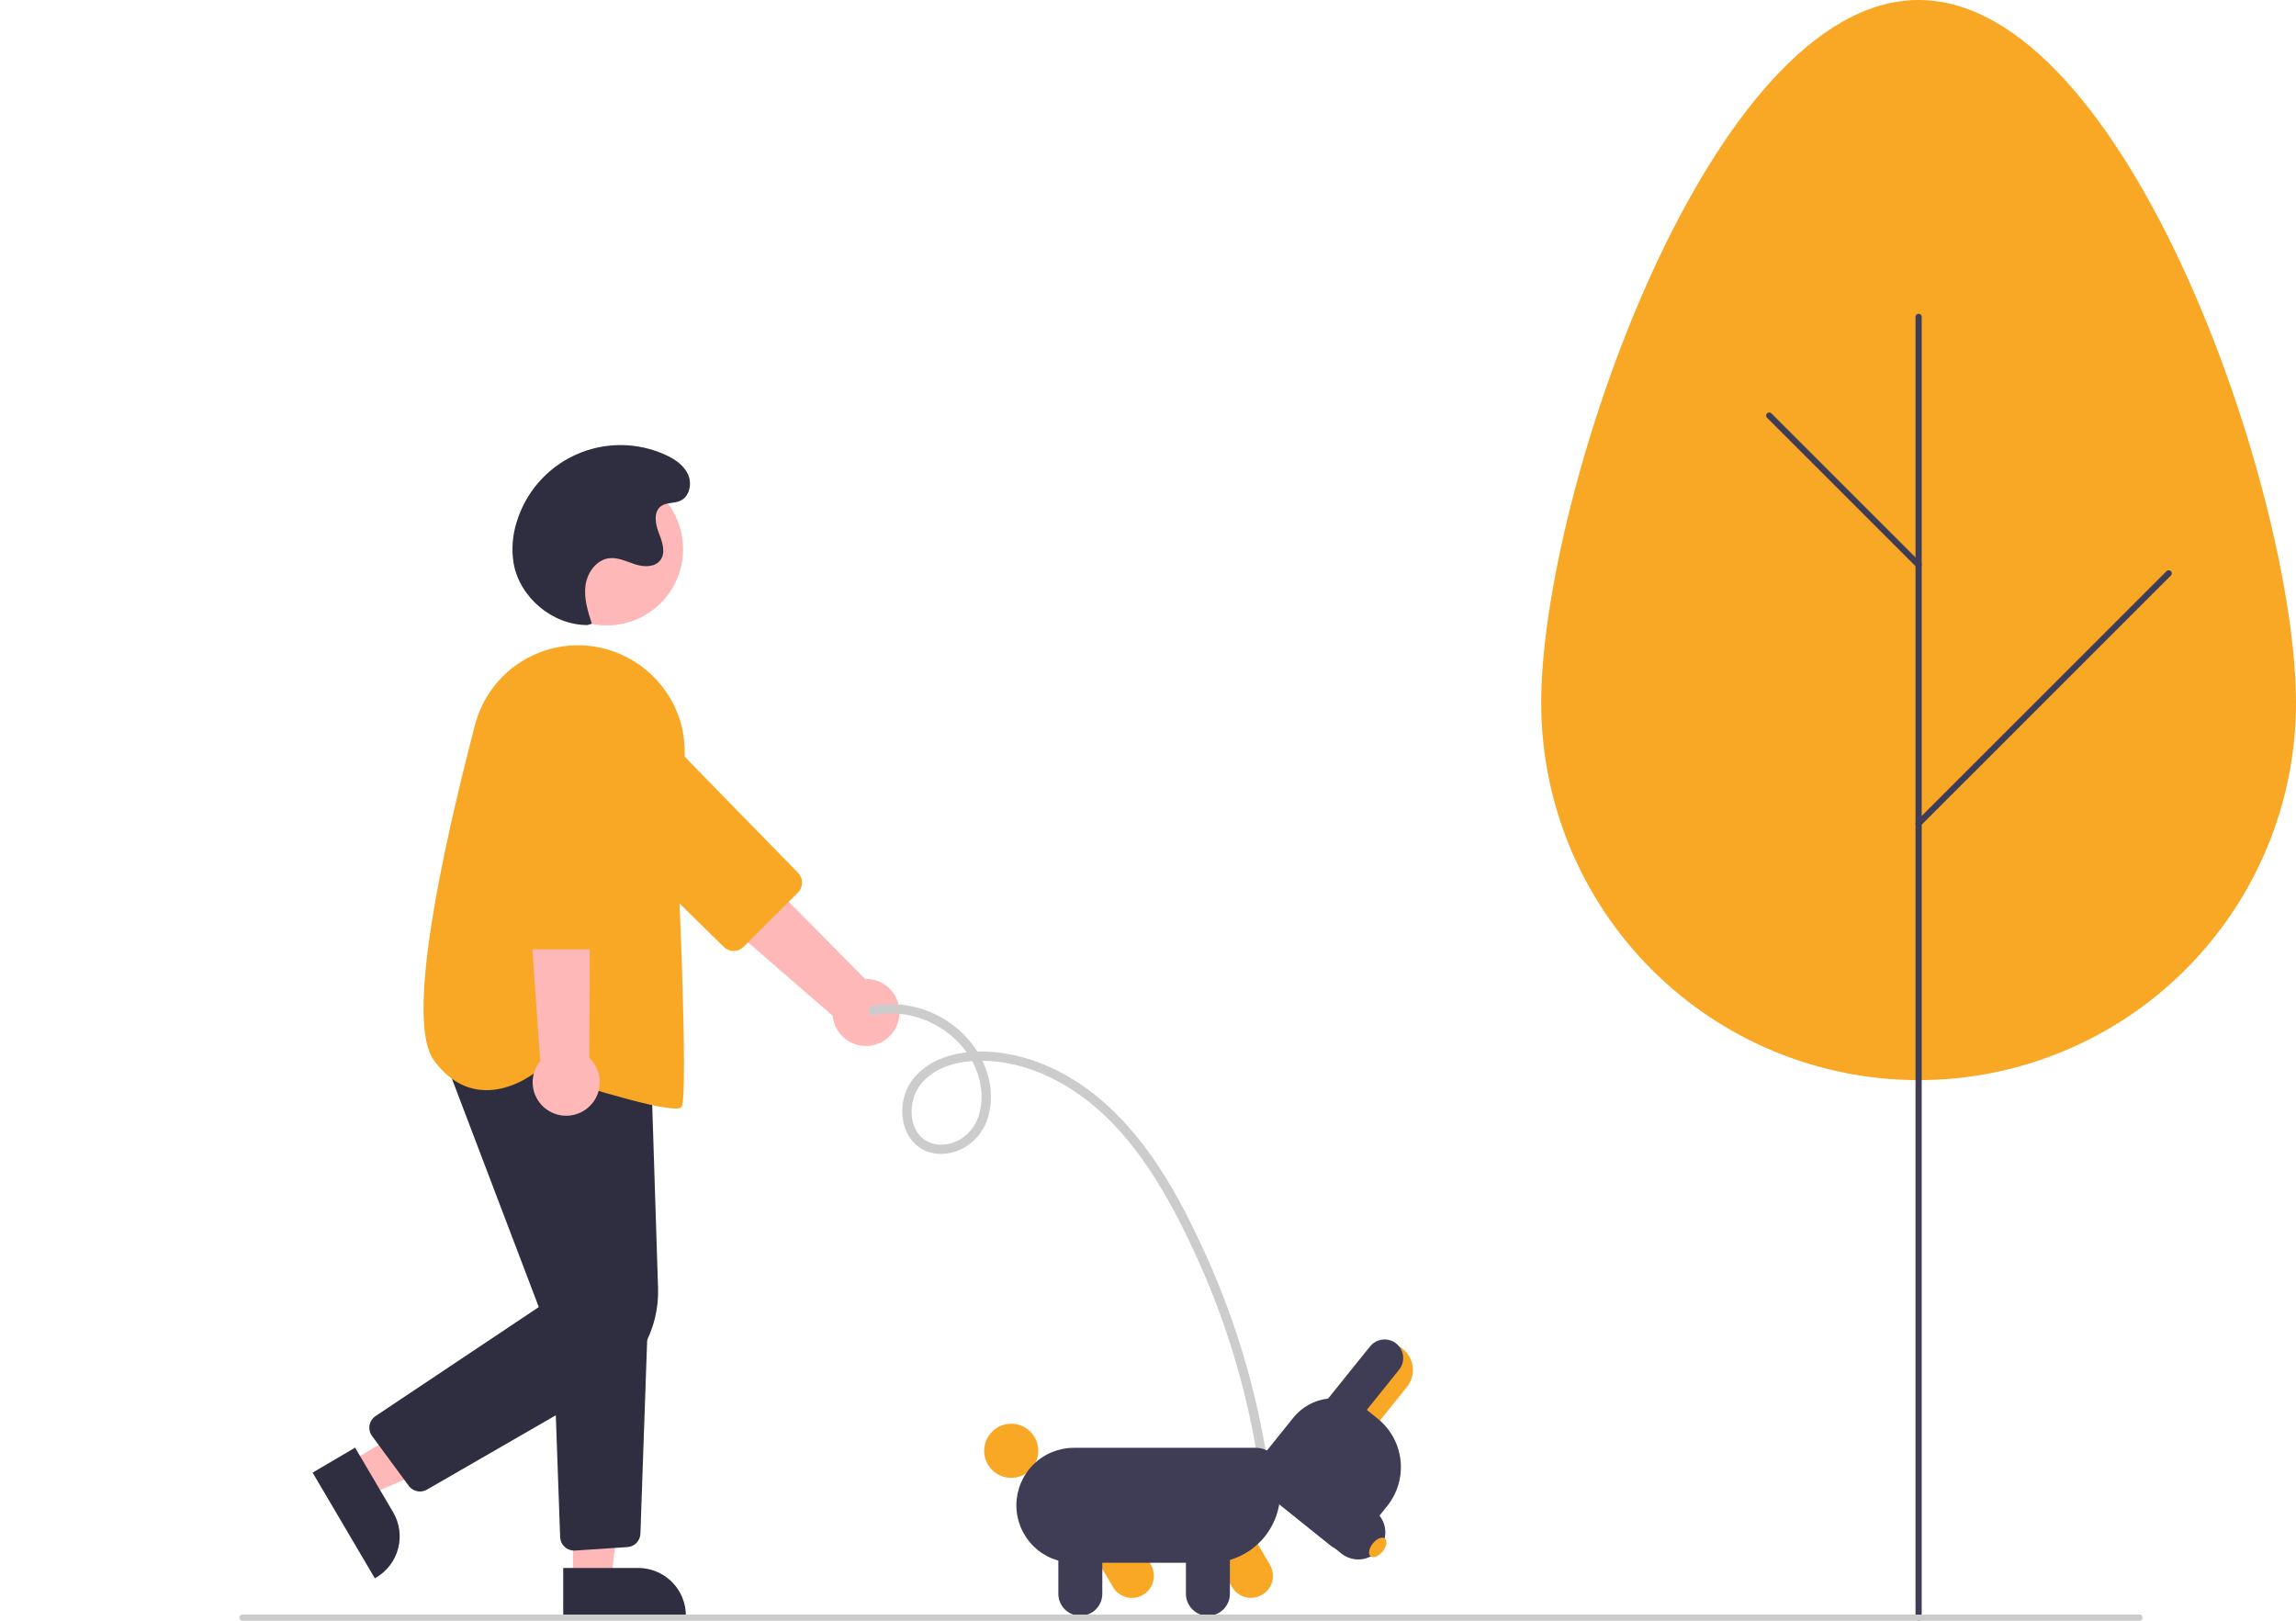 <svg width="374" height="264" viewBox="0 0 374 264" fill="none" xmlns="http://www.w3.org/2000/svg">
<g clip-path="url(#clip0)">
<path d="M146.461 165.68C146.577 164.895 146.519 164.094 146.291 163.333C146.063 162.573 145.672 161.872 145.144 161.279C144.616 160.686 143.964 160.217 143.235 159.903C142.506 159.589 141.716 159.439 140.923 159.464L106.142 124.309L99.272 133.911L135.62 165.448C135.749 166.778 136.362 168.014 137.342 168.923C138.322 169.831 139.601 170.349 140.938 170.377C142.274 170.406 143.574 169.944 144.592 169.078C145.61 168.212 146.275 167.003 146.461 165.68Z" fill="#FFB8B8"/>
<path d="M129.986 145.38L121.109 154.245C120.684 154.667 120.11 154.905 119.51 154.907C118.911 154.91 118.335 154.676 117.907 154.258L93.649 130.417C92.81 129.592 92.144 128.61 91.687 127.526C91.231 126.443 90.993 125.279 90.99 124.103C90.986 122.928 91.215 121.763 91.664 120.676C92.113 119.589 92.774 118.602 93.607 117.772C94.44 116.943 95.43 116.286 96.518 115.841C97.607 115.395 98.773 115.17 99.949 115.178C101.125 115.186 102.288 115.428 103.37 115.888C104.453 116.348 105.433 117.018 106.255 117.859L130.006 142.183C130.423 142.612 130.654 143.188 130.65 143.786C130.646 144.384 130.408 144.956 129.986 145.38Z" fill="#F9A826"/>
<path d="M98.853 101.868C105.71 101.868 111.268 96.311 111.268 89.456C111.268 82.601 105.71 77.044 98.853 77.044C91.996 77.044 86.437 82.601 86.437 89.456C86.437 96.311 91.996 101.868 98.853 101.868Z" fill="#FFB8B8"/>
<path d="M56.901 238.191L60.045 243.53L82.141 233.949L77.501 226.069L56.901 238.191Z" fill="#FFB8B8"/>
<path d="M57.843 235.803L64.034 246.317L64.034 246.318C64.552 247.198 64.892 248.171 65.034 249.182C65.176 250.194 65.117 251.223 64.861 252.211C64.605 253.2 64.156 254.128 63.541 254.943C62.926 255.759 62.157 256.445 61.276 256.963L61.059 257.091L50.922 239.875L57.843 235.803Z" fill="#2F2E41"/>
<path d="M93.326 257.425H99.523L102.471 233.528L93.325 233.529L93.326 257.425Z" fill="#FFB8B8"/>
<path d="M91.745 255.403L103.949 255.402H103.95C104.971 255.402 105.983 255.603 106.926 255.994C107.87 256.385 108.727 256.957 109.45 257.679C110.172 258.401 110.745 259.258 111.136 260.202C111.527 261.145 111.728 262.156 111.728 263.177V263.43L91.745 263.431L91.745 255.403Z" fill="#2F2E41"/>
<path d="M68.41 242.947C68.054 242.947 67.702 242.864 67.384 242.703C67.066 242.542 66.79 242.308 66.578 242.021L60.602 233.906C60.419 233.658 60.289 233.376 60.219 233.077C60.148 232.778 60.14 232.467 60.193 232.165C60.246 231.862 60.36 231.573 60.528 231.315C60.696 231.058 60.914 230.837 61.17 230.666L87.766 212.908L71.718 170.725L106.036 173.556L107.192 209.806C107.3 213.107 106.509 216.376 104.902 219.262C103.295 222.148 100.934 224.543 98.07 226.191L69.547 242.642C69.201 242.842 68.809 242.947 68.41 242.947Z" fill="#2F2E41"/>
<path d="M93.513 252.574C92.924 252.573 92.359 252.344 91.936 251.935C91.513 251.526 91.264 250.969 91.243 250.381L89.986 215.066L105.559 214.246L104.319 249.814C104.301 250.378 104.073 250.914 103.681 251.319C103.288 251.724 102.759 251.968 102.196 252.004L93.667 252.569C93.615 252.572 93.564 252.574 93.513 252.574Z" fill="#2F2E41"/>
<path d="M110.008 180.568C106.046 180.568 92.206 176.113 87.401 174.525C86.683 175.1 82.734 178.052 78.125 177.512C75.281 177.179 72.778 175.569 70.684 172.729C66.06 166.455 71.771 139.552 77.376 118.088C78.5 113.749 81.262 110.015 85.083 107.671C88.903 105.326 93.484 104.553 97.863 105.515C101.036 106.216 103.952 107.787 106.281 110.052C108.611 112.318 110.262 115.188 111.05 118.34C112.105 122.634 111.198 127.686 110.535 131.375C110.223 133.109 109.977 134.479 110.061 135.152C110.386 137.753 112.194 178.556 111.032 180.299C110.908 180.485 110.55 180.568 110.008 180.568Z" fill="#F9A826"/>
<path d="M95.513 180.641C96.15 180.167 96.675 179.559 97.051 178.86C97.427 178.162 97.646 177.389 97.692 176.596C97.737 175.804 97.608 175.011 97.314 174.274C97.019 173.537 96.567 172.873 95.989 172.33L96.234 122.885L84.585 124.825L88.007 172.817C87.158 173.849 86.717 175.157 86.768 176.492C86.819 177.827 87.359 179.097 88.284 180.062C89.209 181.026 90.456 181.618 91.788 181.724C93.121 181.831 94.446 181.445 95.513 180.641Z" fill="#FFB8B8"/>
<path d="M98.207 154.639H85.66C85.061 154.637 84.486 154.4 84.06 153.978C83.635 153.557 83.392 152.985 83.385 152.386L83.077 118.38C83.066 117.204 83.289 116.038 83.732 114.949C84.175 113.859 84.83 112.869 85.658 112.034C86.487 111.199 87.472 110.537 88.558 110.085C89.644 109.634 90.809 109.402 91.986 109.404C93.162 109.405 94.326 109.64 95.411 110.094C96.496 110.548 97.48 111.213 98.307 112.049C99.133 112.886 99.785 113.878 100.226 114.969C100.666 116.059 100.886 117.226 100.872 118.402L100.482 152.391C100.473 152.989 100.229 153.56 99.804 153.98C99.379 154.4 98.805 154.637 98.207 154.639Z" fill="#F9A826"/>
<path d="M95.691 101.816C90.007 101.826 84.644 97.334 83.659 91.738C83.306 89.539 83.465 87.289 84.124 85.161C84.838 82.74 86.064 80.499 87.719 78.591C89.373 76.683 91.417 75.152 93.713 74.101C96.01 73.049 98.505 72.502 101.03 72.497C103.556 72.491 106.054 73.027 108.355 74.068C109.875 74.755 111.373 75.744 112.07 77.26C112.766 78.777 112.33 80.896 110.807 81.579C109.812 82.025 108.562 81.805 107.679 82.446C106.411 83.365 106.737 85.322 107.304 86.782C107.87 88.242 108.511 90.01 107.561 91.255C106.677 92.416 104.908 92.38 103.515 91.943C102.122 91.506 100.747 90.775 99.295 90.924C97.177 91.141 95.654 93.247 95.373 95.357C95.091 97.467 95.754 99.576 96.409 101.601L95.691 101.816Z" fill="#2F2E41"/>
<path d="M251.049 114.483C251.049 80.542 278.573 0 312.525 0C346.477 0 374 80.542 374 114.483C374 130.782 367.523 146.414 355.994 157.94C344.465 169.465 328.829 175.94 312.525 175.94C296.22 175.94 280.584 169.465 269.055 157.94C257.526 146.414 251.049 130.782 251.049 114.483Z" fill="#F9A826"/>
<path d="M312.525 264C312.391 264 312.262 263.947 312.167 263.852C312.073 263.757 312.019 263.629 312.019 263.495V51.612C312.019 51.478 312.073 51.35 312.167 51.255C312.262 51.16 312.391 51.107 312.525 51.107C312.659 51.107 312.787 51.16 312.882 51.255C312.977 51.35 313.03 51.478 313.03 51.612V263.495C313.03 263.629 312.977 263.757 312.882 263.852C312.787 263.947 312.659 264 312.525 264Z" fill="#3F3D56"/>
<path d="M312.525 92.518C312.458 92.518 312.393 92.505 312.331 92.48C312.27 92.454 312.214 92.417 312.167 92.37L287.835 68.046C287.742 67.951 287.689 67.822 287.69 67.689C287.69 67.555 287.743 67.427 287.838 67.333C287.932 67.239 288.06 67.186 288.194 67.185C288.327 67.185 288.455 67.237 288.55 67.331L312.882 91.655C312.953 91.726 313.001 91.816 313.02 91.914C313.04 92.012 313.03 92.114 312.992 92.206C312.953 92.298 312.889 92.377 312.805 92.433C312.722 92.488 312.625 92.518 312.525 92.518V92.518Z" fill="#3F3D56"/>
<path d="M312.525 134.628C312.425 134.628 312.327 134.598 312.244 134.543C312.161 134.487 312.096 134.409 312.058 134.316C312.02 134.224 312.009 134.122 312.029 134.024C312.048 133.926 312.097 133.836 312.167 133.766L352.915 93.03C353.01 92.936 353.139 92.884 353.272 92.884C353.406 92.885 353.533 92.938 353.628 93.032C353.722 93.126 353.775 93.254 353.776 93.388C353.776 93.521 353.724 93.649 353.63 93.744L312.882 134.48C312.835 134.527 312.78 134.564 312.718 134.59C312.657 134.615 312.591 134.628 312.525 134.628Z" fill="#3F3D56"/>
<path d="M142.398 165.392C150.463 163.57 159.6 169.876 159.883 178.343C159.963 180.724 159.265 183.225 157.432 184.845C155.918 186.183 153.666 186.857 151.71 186.204C147.945 184.946 147.744 179.701 149.764 176.901C152.498 173.108 157.915 172.46 162.214 172.912C167.469 173.463 172.464 175.767 176.655 178.924C185.046 185.245 190.388 194.932 194.713 204.292C199.14 213.893 202.359 224.006 204.297 234.4C204.54 235.705 204.764 237.014 204.967 238.326C205.024 238.519 205.155 238.681 205.331 238.777C205.507 238.874 205.714 238.897 205.907 238.842C206.097 238.782 206.257 238.651 206.353 238.476C206.449 238.301 206.474 238.096 206.423 237.903C204.653 226.561 201.383 215.505 196.7 205.024C192.172 194.881 186.464 184.359 177.383 177.59C172.856 174.215 167.51 171.867 161.853 171.365C157.09 170.942 151.45 171.949 148.489 176.09C146.152 179.357 146.389 184.786 150.005 187.061C151.992 188.312 154.518 188.166 156.582 187.194C157.677 186.653 158.641 185.881 159.408 184.93C160.175 183.98 160.726 182.874 161.023 181.69C162.307 176.988 160.357 171.901 157.015 168.54C153.879 165.377 149.616 163.585 145.161 163.557C144.088 163.568 143.019 163.696 141.974 163.936C141.022 164.152 141.447 165.607 142.398 165.392V165.392Z" fill="#CCCCCC"/>
<path d="M181.292 258.508L176.281 249.953L182.461 246.335L187.472 254.889V254.889C187.952 255.709 188.087 256.685 187.847 257.603C187.607 258.522 187.012 259.308 186.192 259.788C185.373 260.268 184.396 260.402 183.477 260.162C182.558 259.922 181.772 259.327 181.292 258.508Z" fill="#F9A826"/>
<path d="M164.721 240.727C167.155 240.727 169.128 238.754 169.128 236.321C169.128 233.887 167.155 231.915 164.721 231.915C162.287 231.915 160.313 233.887 160.313 236.321C160.313 238.754 162.287 240.727 164.721 240.727Z" fill="#F9A826"/>
<path d="M200.684 258.508L195.672 249.953L201.852 246.335L206.864 254.889C207.343 255.708 207.477 256.684 207.236 257.602C206.996 258.52 206.401 259.305 205.582 259.784C204.763 260.264 203.787 260.399 202.869 260.159C201.95 259.92 201.165 259.326 200.684 258.508Z" fill="#F9A826"/>
<path d="M165.558 245.197C165.561 242.715 166.549 240.335 168.305 238.58C170.06 236.824 172.441 235.837 174.924 235.834H204.572C205.621 235.836 206.628 236.253 207.37 236.995C208.112 237.737 208.529 238.743 208.531 239.792V243.164C208.527 246.186 207.325 249.082 205.188 251.219C203.051 253.355 200.154 254.557 197.131 254.56H174.924C172.441 254.557 170.06 253.57 168.305 251.815C166.549 250.059 165.561 247.679 165.558 245.197Z" fill="#3F3D56"/>
<path d="M172.395 259.611V249.697H179.557V259.611C179.557 260.56 179.18 261.471 178.508 262.142C177.837 262.814 176.926 263.191 175.976 263.191C175.027 263.191 174.116 262.814 173.444 262.142C172.773 261.471 172.395 260.56 172.395 259.611Z" fill="#3F3D56"/>
<path d="M193.178 259.611V249.697H200.34V259.611C200.34 260.081 200.248 260.547 200.068 260.982C199.889 261.417 199.625 261.812 199.292 262.145C198.96 262.478 198.565 262.742 198.13 262.922C197.695 263.102 197.229 263.195 196.759 263.195C196.288 263.195 195.822 263.102 195.387 262.922C194.953 262.742 194.558 262.478 194.225 262.145C193.892 261.812 193.629 261.417 193.449 260.982C193.269 260.547 193.177 260.081 193.178 259.611Z" fill="#3F3D56"/>
<path d="M222.317 220.388C223.05 219.48 224.113 218.899 225.274 218.774C226.434 218.648 227.597 218.988 228.508 219.719C229.418 220.45 230.001 221.512 230.129 222.672C230.256 223.832 229.919 224.995 229.19 225.906L221.945 234.924L215.072 229.406L222.317 220.388Z" fill="#F9A826"/>
<path d="M204.866 238.152L210.67 230.928C212.081 229.176 214.13 228.054 216.367 227.81C218.604 227.566 220.847 228.219 222.603 229.626L224.417 231.082C226.507 232.764 227.844 235.206 228.135 237.873C228.427 240.539 227.648 243.213 225.97 245.306L221.188 251.258C220.66 251.914 219.893 252.334 219.055 252.425C218.217 252.517 217.378 252.272 216.72 251.745L205.353 242.619C204.697 242.091 204.277 241.324 204.186 240.487C204.094 239.649 204.339 238.81 204.866 238.152Z" fill="#3F3D56"/>
<path d="M223.179 219.315C223.429 219.005 223.736 218.747 224.085 218.555C224.434 218.364 224.818 218.244 225.213 218.2C225.609 218.157 226.009 218.192 226.391 218.304C226.773 218.415 227.129 218.601 227.439 218.85C227.75 219.099 228.008 219.407 228.199 219.756C228.39 220.104 228.511 220.487 228.554 220.883C228.597 221.278 228.562 221.678 228.451 222.06C228.339 222.442 228.154 222.798 227.904 223.108L219.797 233.2L215.072 229.406L223.179 219.315Z" fill="#3F3D56"/>
<path d="M211.565 236.182L224.022 246.184C224.93 246.917 225.51 247.98 225.635 249.14C225.76 250.299 225.42 251.462 224.69 252.371C223.959 253.281 222.897 253.863 221.737 253.992C220.577 254.12 219.414 253.783 218.502 253.055L206.046 243.053L211.565 236.182Z" fill="#3F3D56"/>
<path d="M225.232 252.705C225.875 251.904 226.036 250.966 225.591 250.609C225.146 250.252 224.264 250.611 223.621 251.411C222.978 252.212 222.817 253.15 223.262 253.507C223.707 253.864 224.589 253.505 225.232 252.705Z" fill="#F9A826"/>
<path d="M348.553 264H39.447C39.329 264 39.215 263.947 39.131 263.854C39.047 263.76 39 263.633 39 263.5C39 263.367 39.047 263.24 39.131 263.146C39.215 263.053 39.329 263 39.447 263H348.553C348.671 263 348.785 263.053 348.869 263.146C348.953 263.24 349 263.367 349 263.5C349 263.633 348.953 263.76 348.869 263.854C348.785 263.947 348.671 264 348.553 264Z" fill="#CCCCCC"/>
</g>
<defs>
<clipPath id="clip0">
<rect width="375" height="264" fill="white" transform="translate(-1)"/>
</clipPath>
</defs>
</svg>
